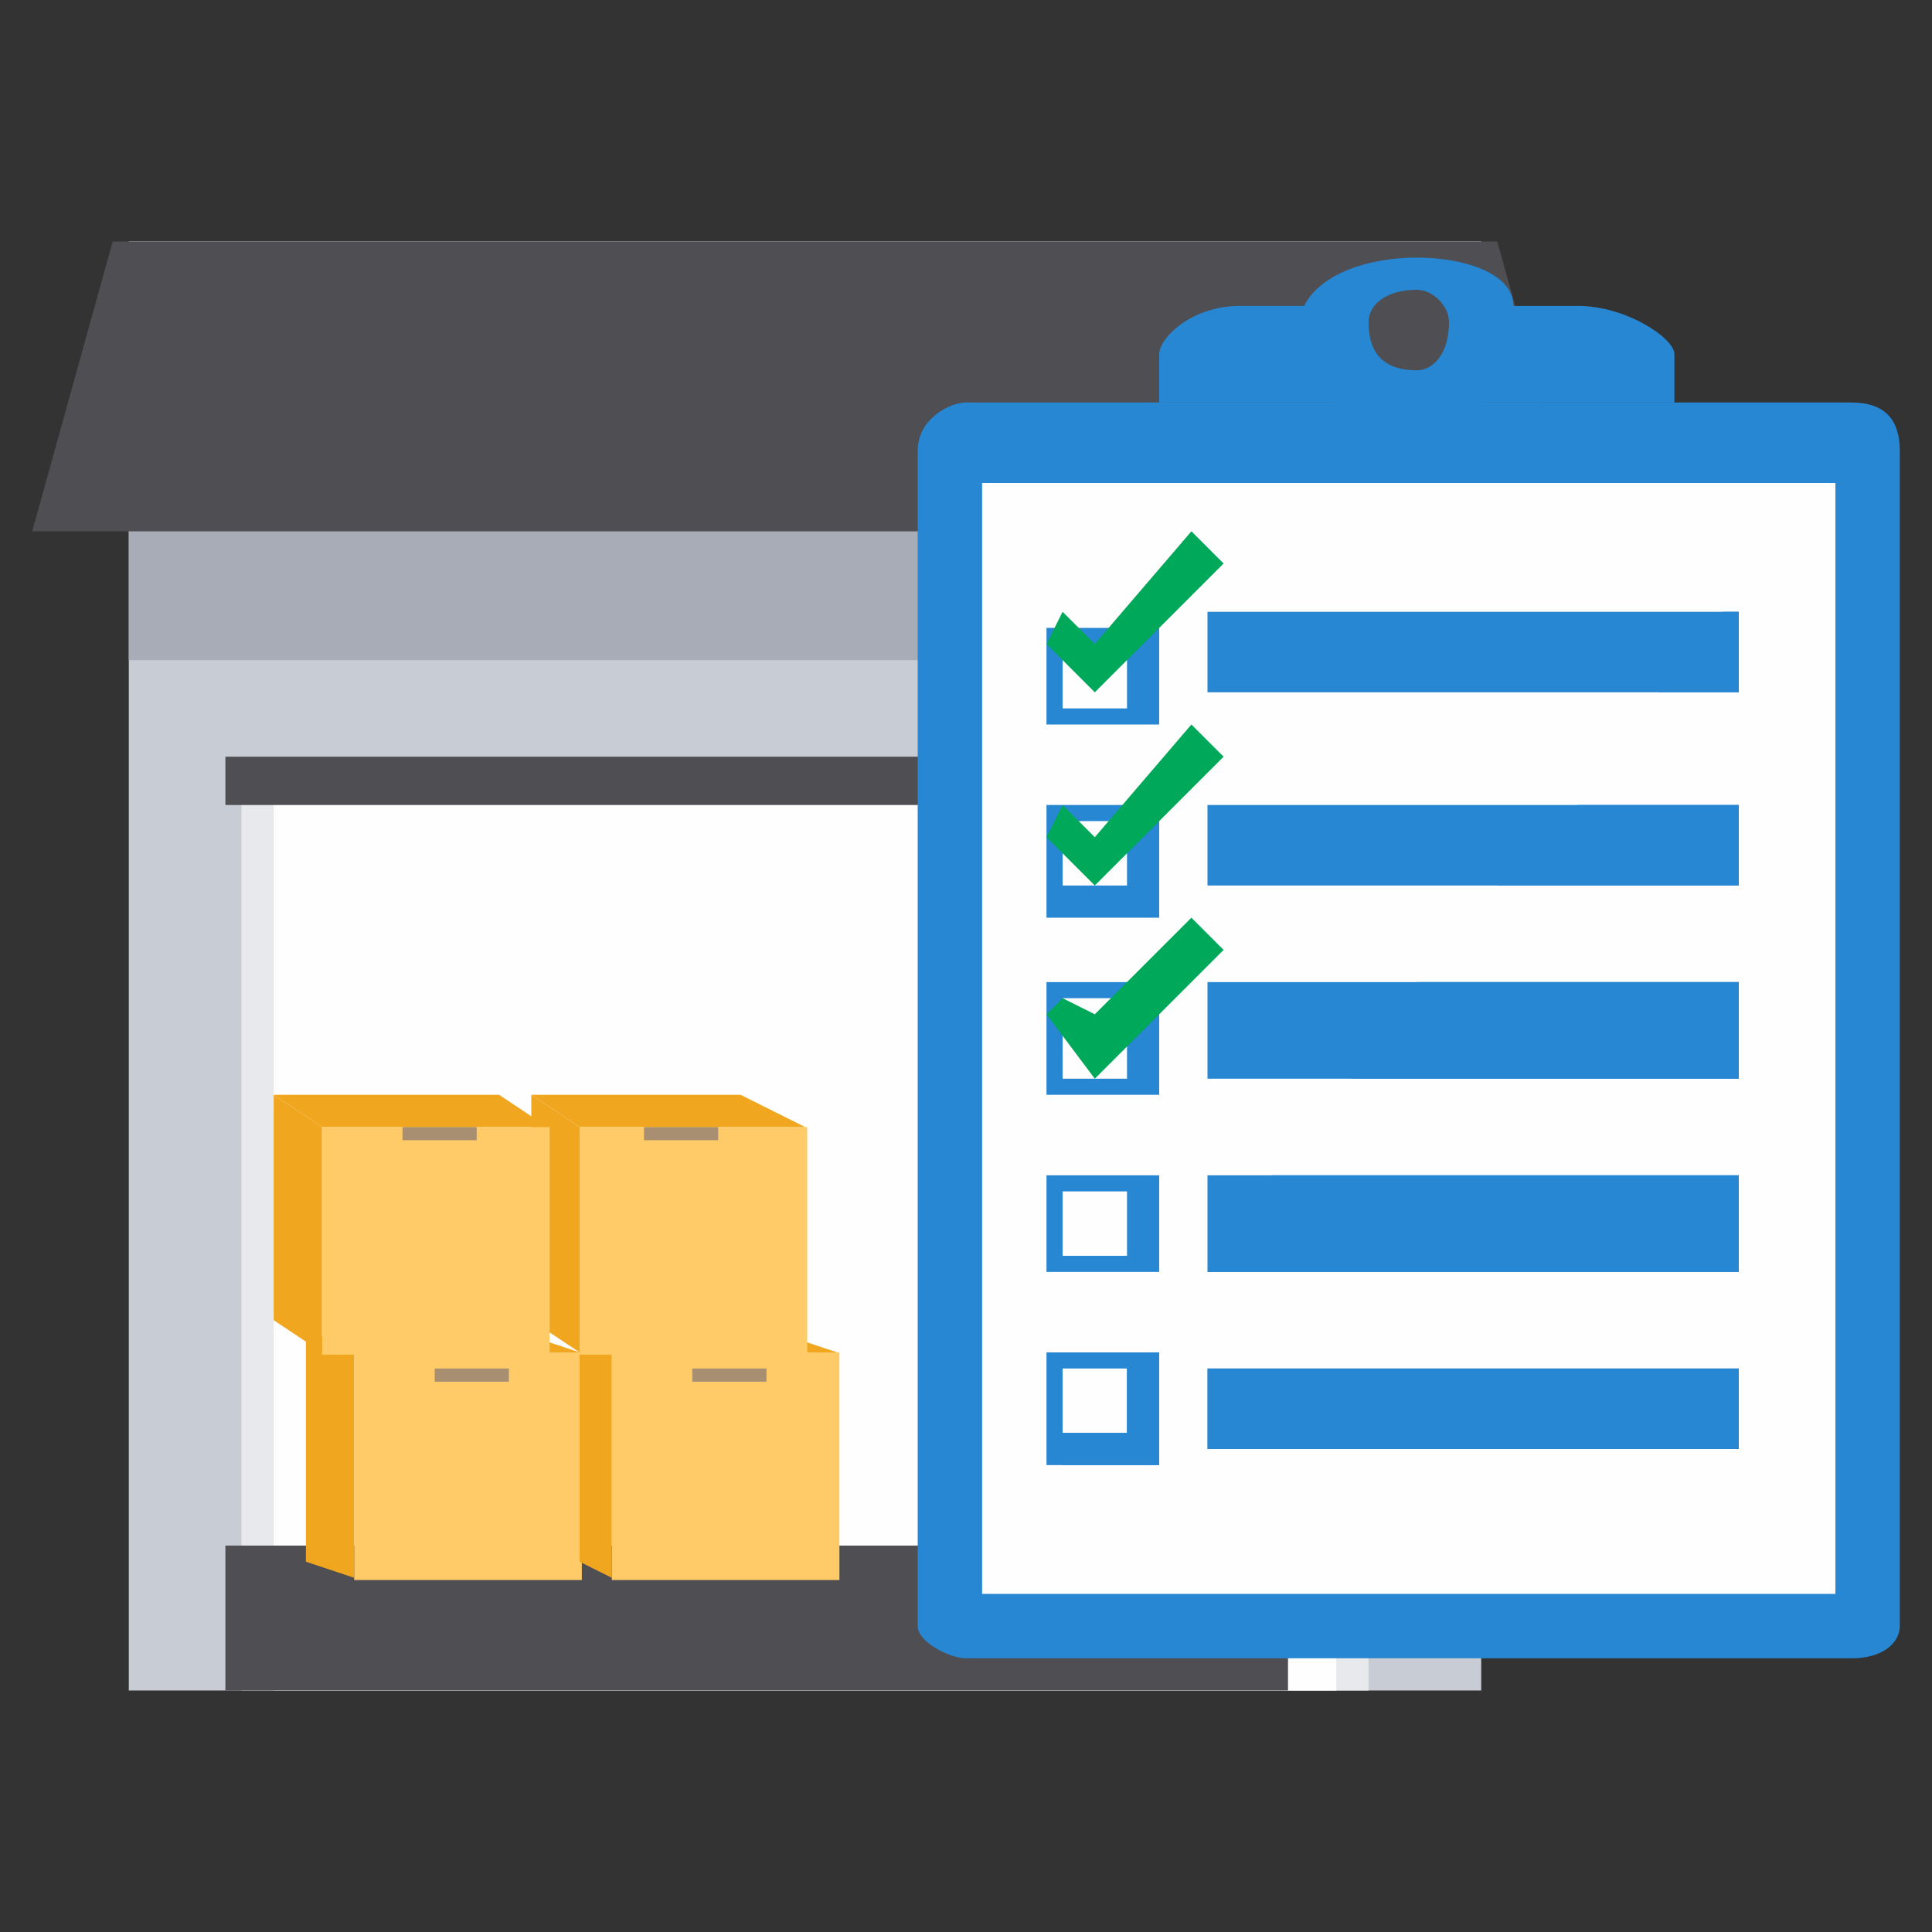 <?xml version="1.0" encoding="UTF-8"?>
<!DOCTYPE svg PUBLIC "-//W3C//DTD SVG 1.1//EN" "http://www.w3.org/Graphics/SVG/1.1/DTD/svg11.dtd">
<!-- Creator: CorelDRAW X7 -->
<svg xmlns="http://www.w3.org/2000/svg" xml:space="preserve" width="120px" height="120px" version="1.1" style="shape-rendering:geometricPrecision; text-rendering:geometricPrecision; image-rendering:optimizeQuality; fill-rule:evenodd; clip-rule:evenodd"
viewBox="0 0 120 120"
 xmlns:xlink="http://www.w3.org/1999/xlink">
 <rect x="0" y="0" width="120" height="120" fill="#333333" stroke="none"/>
 <defs>
  <style type="text/css">
   <![CDATA[
    .fil0 {fill:none}
    .fil7 {fill:#A98F71}
    .fil8 {fill:#F0A71F}
    .fil6 {fill:#FFCB68}
    .fil5 {fill:#FEFEFE;fill-rule:nonzero}
    .fil10 {fill:#FEFEFE;fill-rule:nonzero}
    .fil4 {fill:#E8E9EC;fill-rule:nonzero}
    .fil1 {fill:#C8CCD4;fill-rule:nonzero}
    .fil2 {fill:#A7ACB6;fill-rule:nonzero}
    .fil11 {fill:#95A0B9;fill-rule:nonzero}
    .fil3 {fill:#4E4E53;fill-rule:nonzero}
    .fil12 {fill:#00A859;fill-rule:nonzero}
    .fil9 {fill:#2887D2;fill-rule:nonzero}
   ]]>
  </style>
 </defs>
 <g id="Layer_x0020_1">
  <rect class="fil0" width="120" height="120"/>
  <g id="_614591824">
   <polygon class="fil1" points="8,105 92,105 92,15 8,15 "/>
   <polygon class="fil2" points="8,41 92,41 92,15 8,15 "/>
   <polygon class="fil3" points="98,33 2,33 7,15 93,15 "/>
   <polygon class="fil4" points="15,105 85,105 85,49 15,49 "/>
   <polygon class="fil5" points="17,105 83,105 83,49 17,49 "/>
   <polygon class="fil3" points="14,50 85,50 85,47 14,47 "/>
   <polygon class="fil3" points="14,105 80,105 80,96 14,96 "/>
   <g>
    <g>
     <rect class="fil6" x="22" y="84" width="14.138" height="14.138"/>
     <rect class="fil7" x="27" y="85" width="4.607" height="0.82"/>
    </g>
    <path class="fil8" d="M36 84l-3 -1 -14 0 3 1c0,0 14,0 14,0z"/>
    <path class="fil8" d="M22 98l-3 -1c0,0 0,-14 0,-14 0,0 3,1 3,1l0 14z"/>
   </g>
   <g>
    <g>
     <rect class="fil6" x="38" y="84" width="14.138" height="14.138"/>
     <rect class="fil7" x="43" y="85" width="4.607" height="0.82"/>
    </g>
    <path class="fil8" d="M52 84l-3 -1 -13 0 2 1c0,0 14,0 14,0z"/>
    <path class="fil8" d="M38 98l-2 -1c0,0 0,-14 0,-14 0,0 2,1 2,1l0 14z"/>
   </g>
   <g>
    <g>
     <rect class="fil6" x="36" y="70" width="14.138" height="14.138"/>
     <rect class="fil7" x="40" y="70" width="4.607" height="0.82"/>
    </g>
    <path class="fil8" d="M50 70l-4 -2 -13 0 3 2c0,0 14,0 14,0z"/>
    <path class="fil8" d="M36 84l-3 -2c0,0 0,-14 0,-14 0,0 3,2 3,2l0 14z"/>
   </g>
   <g>
    <path class="fil9" d="M88 23c-2,0 -3,-1 -3,-3 0,-1 1,-2 3,-2 1,0 2,1 2,2 0,2 -1,3 -2,3zm10 -4l-4 0c0,-2 -3,-3 -6,-3 -3,0 -6,1 -7,3l-4 0c-3,0 -5,2 -5,3l0 3 11 0c2,1 3,1 5,1 1,0 3,0 4,-1l12 0 0 -3c0,-1 -3,-3 -6,-3z"/>
    <path class="fil9" d="M115 103l-55 0c-1,0 -3,-1 -3,-2l0 -73c0,-2 2,-3 3,-3l55 0c2,0 3,1 3,3l0 73c0,1 -1,2 -3,2z"/>
    <polygon class="fil10" points="61,99 114,99 114,30 61,30 "/>
    <g>
     <path class="fil9" d="M70 44l-4 0 0 -4 4 0 0 4zm-5 1l7 0 0 -6 -7 0 0 6z"/>
     <path class="fil9" d="M70 55l-4 0 0 -4 4 0 0 4zm-5 2l7 0 0 -7 -7 0 0 7z"/>
     <path class="fil9" d="M70 67l-4 0 0 -5 4 0 0 5zm-5 1l7 0 0 -7 -7 0 0 7z"/>
     <path class="fil9" d="M70 78l-4 0 0 -4 4 0 0 4zm-5 1l7 0 0 -6 -7 0 0 6z"/>
     <path class="fil9" d="M70 89l-4 0 0 -4 4 0 0 4zm-5 2l7 0 0 -7 -7 0 0 7z"/>
     <polygon class="fil9" points="66,91 72,91 72,84 71,84 70,85 70,85 70,89 66,89 "/>
    </g>
    <g>
     <polygon class="fil11" points="108,90 75,90 75,85 108,85 "/>
     <polygon class="fil9" points="108,90 75,90 75,85 108,85 "/>
    </g>
    <g>
     <polygon class="fil9" points="108,79 75,79 75,73 108,73 "/>
     <polygon class="fil9" points="75,79 108,79 108,73 79,73 "/>
    </g>
    <g>
     <polygon class="fil9" points="108,67 75,67 75,61 108,61 "/>
     <polygon class="fil9" points="84,67 108,67 108,61 88,61 "/>
    </g>
    <g>
     <polygon class="fil9" points="108,55 75,55 75,50 108,50 "/>
     <polygon class="fil9" points="93,55 108,55 108,50 98,50 "/>
    </g>
    <g>
     <polygon class="fil9" points="108,43 75,43 75,38 108,38 "/>
     <polygon class="fil9" points="103,43 108,43 108,38 107,38 "/>
    </g>
    <polygon class="fil12" points="65,40 68,43 76,35 74,33 68,40 66,38 "/>
    <polygon class="fil12" points="65,52 68,55 76,47 74,45 68,52 66,50 "/>
    <polygon class="fil12" points="65,63 68,67 76,59 74,57 68,63 66,62 "/>
   </g>
   <g>
    <g>
     <rect class="fil6" x="20" y="70" width="14.138" height="14.138"/>
     <rect class="fil7" x="25" y="70" width="4.607" height="0.82"/>
    </g>
    <path class="fil8" d="M34 70l-3 -2 -14 0 3 2c0,0 14,0 14,0z"/>
    <path class="fil8" d="M20 84l-3 -2c0,0 0,-14 0,-14 0,0 3,2 3,2l0 14z"/>
   </g>
  </g>
 </g>
</svg>
